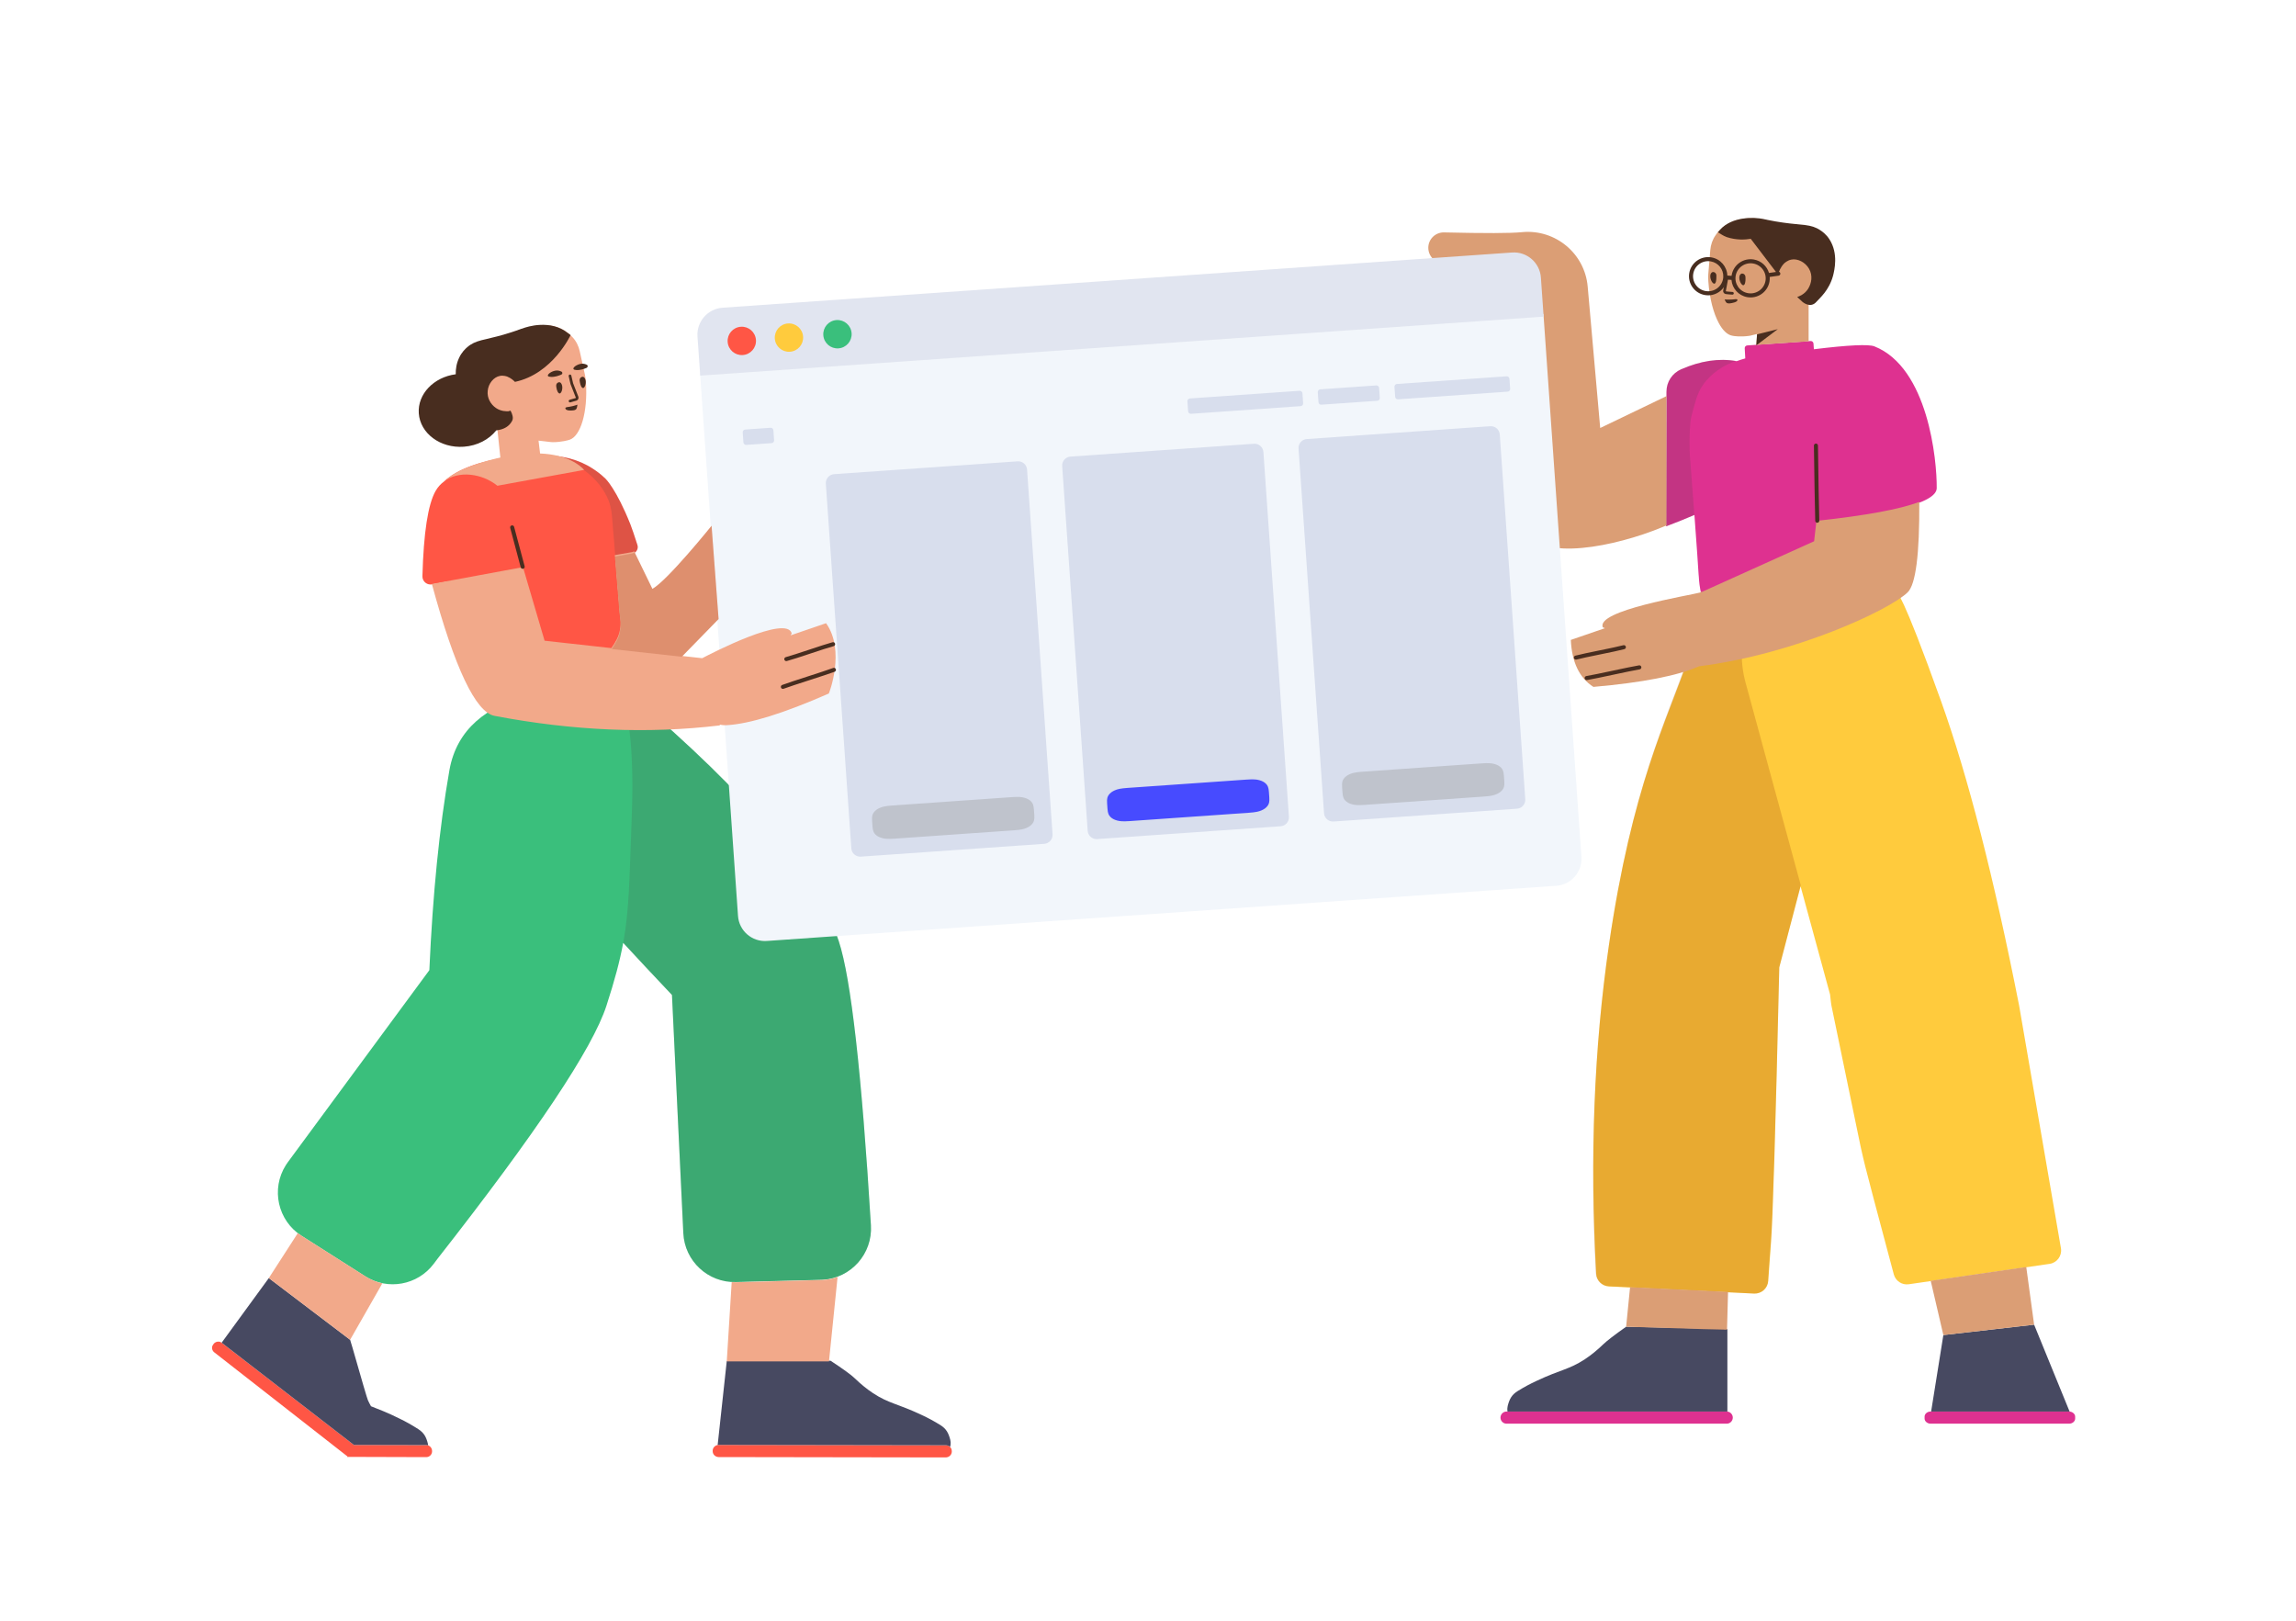 <svg width="466" height="329" viewBox="0 0 466 329" fill="none" xmlns="http://www.w3.org/2000/svg">
<path d="M419.945 288.949H391.848C391.19 288.949 390.615 288.475 390.615 287.906V287.526C390.615 286.957 391.163 286.482 391.848 286.482H419.945C420.603 286.482 421.179 286.957 421.179 287.526V287.906C421.179 288.475 420.63 288.949 419.945 288.949ZM350.456 286.482C351.138 286.482 351.69 287.035 351.69 287.716C351.69 288.397 351.138 288.949 350.456 288.949H305.775C305.094 288.949 304.542 288.397 304.542 287.716C304.542 287.035 305.094 286.482 305.775 286.482H350.456Z" fill="#DE3190"/>
<path d="M350.592 286.489C350.549 286.485 350.504 286.482 350.459 286.482H305.969C305.94 286.332 305.925 286.143 305.929 285.898C305.96 285.707 305.964 285.488 306.022 285.269C306.374 283.959 306.801 283.09 308.048 282.316C309.295 281.543 310.568 280.852 311.895 280.245C316.788 277.945 318.459 277.974 321.677 275.865C323.008 274.983 324.232 273.963 325.375 272.859C326.138 272.123 327.694 270.927 330.044 269.271L350.592 269.744V286.489ZM420.049 286.486C420.016 286.484 419.982 286.482 419.948 286.482H391.945L394.427 270.963L412.848 268.855L420.049 286.486Z" fill="#474961"/>
<path d="M358.96 118.068C359.898 117.011 360.946 116.033 362.099 115.154C365.449 113.896 371.842 112.564 376.404 114.018C381.739 115.717 385.031 120.364 385.031 120.364C385.031 120.364 385.813 119.55 393.973 142.339C399.413 157.533 404.691 178.121 409.808 204.104C410.298 207.013 413.125 223.423 418.29 253.334C418.294 253.358 418.298 253.383 418.302 253.408C418.519 254.906 417.48 256.296 415.982 256.513L387.41 260.65C386.035 260.849 384.728 259.987 384.369 258.645C380.806 245.319 378.879 238.035 378.589 236.792C377.965 234.311 377.351 231.501 376.715 228.282L371.716 204.113C371.667 203.878 371.572 203.118 371.431 201.832C369.099 193.279 367.105 185.965 365.448 179.891C364.117 185.003 362.676 190.484 361.126 196.334C360.373 229.139 359.811 247.794 359.439 252.299C359.381 252.996 359.198 255.561 358.89 259.995C358.787 261.484 357.512 262.616 356.022 262.543L326.567 261.101C325.165 261.032 324.041 259.916 323.964 258.514C322.661 234.877 323.524 212.641 326.55 191.809C331.248 159.474 338.347 146.262 342.581 133.824C342.628 133.676 345.987 128.356 352.658 117.866C354.977 117.879 357.078 117.947 358.96 118.068Z" fill="#FFCB3D"/>
<path opacity="0.2" d="M354.87 125.104C353.316 129.323 353.051 134.01 354.284 138.542C356.012 144.89 357.74 151.239 359.468 157.588C359.468 157.588 361.474 164.943 365.485 179.653C364.144 184.832 362.691 190.393 361.126 196.333C360.353 229.035 359.781 247.639 359.409 252.144C359.156 255.21 358.966 257.815 358.84 259.959C358.752 261.461 357.468 262.611 355.965 262.535L326.484 261.046C325.081 260.975 323.959 259.855 323.885 258.453C322.635 234.854 323.524 212.639 326.55 191.808C331.248 159.474 338.262 146.202 342.497 133.765C342.535 133.645 348.585 129.062 354.87 125.104Z" fill="#8C2A00"/>
<path d="M352.473 73.301C353.065 73.083 353.653 72.898 354.225 72.742L354.111 70.686C354.095 70.386 354.322 70.129 354.621 70.109L367.481 69.213C367.783 69.192 368.044 69.42 368.066 69.722L368.148 70.883C375.162 70.026 379.258 69.83 380.433 70.296C391.335 74.615 393.138 93.367 393.08 99.072C393.065 100.602 390.62 101.975 385.746 103.191C386.277 108.377 386.59 111.306 386.77 112.828C386.77 112.828 386.768 113.097 386.829 113.496C386.984 114.667 349.946 126.132 349.946 126.132C349.917 126.107 349.892 126.109 349.892 126.109C349.892 126.109 349.366 126.021 348.715 125.7C348.393 125.567 348.065 125.38 347.731 125.113C345.254 123.175 344.855 118.336 344.803 117.156C344.77 116.782 344.744 116.488 344.744 116.488C344.642 114.728 344.393 111.163 343.902 104.514C342.145 105.271 340.231 106.041 338.158 106.823L338.234 79.467C338.24 77.511 339.4 75.743 341.193 74.959C345.183 73.216 348.943 72.663 352.473 73.301Z" fill="#DE3190"/>
<path d="M350.521 269.866L345.641 269.754L330.044 269.271L330.843 261.239L350.727 262.205L350.521 269.866ZM391.861 259.947L411.253 257.146L412.848 268.855L394.427 270.963L391.861 259.947ZM367.081 59.141V69.274L356.464 69.999L356.612 67.789C355.095 68.176 355.183 68.131 355.037 68.163C353.274 68.416 351.807 68.209 351.54 68.126C350.568 67.943 349.618 67.023 348.837 65.547C347.778 63.578 346.964 60.595 346.728 57.098C346.67 56.6 346.695 56.11 346.719 55.62L347.123 50.768C347.21 49.684 347.57 48.628 348.219 47.711C348.483 47.301 348.738 46.972 349.042 46.703C352.321 43.327 357.444 44.407 358.356 44.639C358.463 44.678 358.572 44.689 358.678 44.728C359.658 45.103 360.603 45.284 361.555 45.41C361.991 45.456 362.305 45.871 362.259 46.304L361.498 53.224C361.761 53.087 365.895 51.44 367.047 52.271C367.998 52.967 368.402 57.311 367.081 59.141ZM344.964 120.338L345.245 120.091C345.372 120.091 345.445 120.098 345.468 120.111L368.196 109.854L368.664 105.719C378.725 104.63 385.684 103.345 389.541 101.864C389.608 112.496 388.824 118.612 387.189 120.213C383.48 123.841 364.171 132.807 344.841 135.227C340.52 137.142 333.374 138.537 323.401 139.411C320.556 137.591 319.027 134.413 318.816 129.876L325.741 127.495C325.461 127.398 325.317 127.327 325.317 127.327C323.819 123.904 342.802 120.874 345.224 120.221L344.964 120.338ZM339.292 106.164C329.959 110.46 314.932 113.727 310.916 109.047C305.656 102.918 304.964 86.231 308.839 58.984C300.381 57.111 294.523 55.075 291.264 52.876C290.382 52.281 289.864 51.279 289.889 50.218C289.929 48.495 291.364 47.13 293.094 47.17C301.376 47.364 306.625 47.348 308.839 47.123C308.894 47.117 308.95 47.112 309.005 47.107C315.722 46.517 321.648 51.464 322.24 58.157L324.78 86.866L338.228 80.398L338.214 106.575C338.578 106.438 338.938 106.301 339.292 106.164Z" fill="#DB9E75"/>
<path opacity="0.177" d="M352.265 73.249C349.803 74.183 347.293 75.701 345.614 78.166C345.133 78.881 344.528 79.957 344.117 81.474C344.058 81.694 343.998 81.888 343.939 82.108C343.799 82.578 343.498 83.574 343.255 84.645C342.998 85.852 342.887 88.123 342.93 91.269L342.937 91.35L343.001 92.663C343.36 97.421 343.652 101.32 343.887 104.506C342.143 105.26 340.24 106.025 338.179 106.803L338.236 79.457C338.241 77.506 339.394 75.74 341.18 74.953C345.093 73.227 348.788 72.659 352.265 73.249Z" fill="#444444"/>
<path d="M356.616 67.854L360.822 66.805L356.464 70.092L356.616 67.854Z" fill="#482D1F"/>
<path d="M364.757 60.271L364.782 60.269C365.154 60.143 366.242 59.763 366.967 58.631C367.693 57.5 367.944 55.907 367.176 54.564C366.433 53.252 364.869 52.402 363.514 52.699C362.752 52.867 362.202 53.385 362.141 53.434C361.308 54.28 361.041 55.24 361.041 55.24L360.903 55.899C360.752 55.675 360.614 55.454 360.49 55.237C358.769 52.999 357.052 50.733 355.334 48.468C354.212 48.653 352.436 48.769 350.464 48.123C349.772 47.886 349.186 47.441 348.666 47.139C348.823 46.964 348.976 46.815 349.105 46.636C351.511 43.952 355.94 44.031 357.935 44.459C358.177 44.512 359.038 44.712 360.283 44.925C360.959 45.05 361.504 45.107 361.829 45.169C365.873 45.757 367.533 45.436 369.463 46.736C369.825 46.966 370.646 47.546 371.309 48.576C373.179 51.488 372.294 54.908 372.049 55.925C371.232 58.968 369.316 60.502 368.687 61.232C367.428 62.72 365.792 61.232 365.792 61.232C365.792 61.232 365.372 60.863 364.757 60.271Z" fill="#482D1F"/>
<path d="M329.488 130.952C329.708 130.897 329.931 131.032 329.985 131.252C330.04 131.473 329.905 131.695 329.685 131.75C328.301 132.092 327.217 132.324 324.798 132.813C322.39 133.3 321.314 133.53 319.945 133.868C319.724 133.923 319.502 133.788 319.447 133.568C319.393 133.347 319.527 133.124 319.748 133.07C321.131 132.728 322.215 132.496 324.635 132.007C327.043 131.52 328.119 131.29 329.488 130.952ZM332.65 135.04C332.873 135 333.087 135.148 333.128 135.371C333.169 135.594 333.021 135.809 332.797 135.849C331.268 136.129 330.087 136.372 327.462 136.934C324.828 137.498 323.642 137.742 322.102 138.023C321.878 138.064 321.664 137.916 321.623 137.693C321.583 137.469 321.731 137.255 321.954 137.214C323.484 136.935 324.664 136.692 327.29 136.13C329.923 135.566 331.109 135.322 332.65 135.04Z" fill="#482D1F"/>
<path d="M348.361 55.843C348.361 56.314 348.385 57.122 348.13 57.465C347.733 57.978 346.916 56.615 347.164 55.689C347.312 55.327 347.502 55.194 347.723 55.205C348.056 55.208 348.337 55.507 348.361 55.843ZM354.256 56.153C354.283 56.629 354.307 57.437 354.024 57.775C353.627 58.288 352.811 56.925 353.058 55.999C353.206 55.637 353.396 55.504 353.617 55.515C353.951 55.518 354.232 55.817 354.256 56.153Z" fill="#482D1F"/>
<path d="M350.781 56.392L350.278 59.075C350.277 59.084 350.31 59.132 350.323 59.134C350.471 59.16 350.623 59.177 350.863 59.195C350.909 59.199 350.958 59.203 351.028 59.208C351.117 59.214 351.165 59.218 351.211 59.221C351.37 59.233 351.501 59.243 351.641 59.255C351.792 59.269 351.904 59.402 351.89 59.552C351.877 59.703 351.744 59.815 351.593 59.801C351.456 59.789 351.327 59.779 351.171 59.768C351.125 59.764 351.077 59.761 350.988 59.754C350.917 59.749 350.868 59.745 350.82 59.742C350.565 59.722 350.397 59.703 350.228 59.674C349.917 59.619 349.684 59.287 349.739 58.977L350.242 56.291C350.27 56.142 350.413 56.044 350.562 56.072C350.711 56.1 350.809 56.243 350.781 56.392Z" fill="#482D1F"/>
<path d="M359.184 56.208C359.207 56.521 359.191 56.841 359.134 57.163C358.761 59.272 356.742 60.68 354.625 60.308C352.845 59.996 351.562 58.524 351.421 56.809L350.524 56.745C350.144 58.847 348.129 60.248 346.017 59.878C343.9 59.506 342.486 57.495 342.859 55.386C343.233 53.277 345.252 51.87 347.368 52.241C349.212 52.565 350.523 54.132 350.584 55.925L351.441 55.986C351.449 55.93 351.458 55.873 351.468 55.816C351.841 53.707 353.86 52.3 355.977 52.672C357.483 52.936 358.633 54.03 359.037 55.399L360.875 55.136C361.1 55.104 361.308 55.26 361.34 55.485C361.372 55.71 361.216 55.918 360.991 55.95L359.184 56.208ZM349.76 56.196C349.83 54.685 348.763 53.321 347.226 53.051C345.556 52.758 343.963 53.868 343.669 55.529C343.375 57.19 344.489 58.775 346.159 59.068C347.83 59.361 349.422 58.251 349.716 56.59C349.73 56.513 349.74 56.436 349.748 56.36C349.745 56.333 349.744 56.306 349.746 56.278C349.748 56.25 349.753 56.222 349.76 56.196ZM358.324 57.02C358.619 55.359 357.504 53.775 355.834 53.481C354.164 53.188 352.572 54.298 352.277 55.96C351.983 57.62 353.098 59.205 354.768 59.498C356.438 59.791 358.03 58.681 358.324 57.02Z" fill="#482D1F"/>
<path d="M351.838 61.424C352.042 61.377 352.539 61.242 352.613 60.978C352.623 60.925 352.664 60.849 352.615 60.812C352.504 60.654 352.156 60.732 351.646 60.781C350.744 60.844 350.033 60.775 350.033 60.775C350.033 60.775 350.227 61.252 350.369 61.388C350.641 61.741 351.545 61.511 351.838 61.424Z" fill="#482D1F"/>
<path d="M369.246 105.683C369.188 103.269 369.143 101.158 369.111 99.349C369.079 97.539 369.035 94.567 368.977 90.433C368.974 90.206 368.787 90.024 368.56 90.027C368.333 90.031 368.151 90.217 368.154 90.444C368.212 94.579 368.257 97.552 368.289 99.363C368.321 101.174 368.366 103.287 368.424 105.703C368.429 105.93 368.618 106.109 368.845 106.104C369.072 106.098 369.251 105.91 369.246 105.683Z" fill="#482D1F"/>
<path d="M193.175 294.487L193.178 294.651C193.16 295.282 192.619 295.785 191.954 295.797L145.856 295.724C145.191 295.708 144.661 295.197 144.65 294.566L144.647 294.402C144.665 293.771 145.206 293.268 145.871 293.257L191.94 293.33C192.634 293.318 193.163 293.829 193.175 294.487ZM70.516 295.523L70.448 295.537L43.481 274.46C42.988 274.077 42.878 273.337 43.289 272.871L43.371 272.734C43.618 272.432 44.002 272.268 44.386 272.295C44.605 272.295 44.797 272.377 44.989 272.514L71.83 293.264L86.519 293.296C87.15 293.285 87.652 293.797 87.69 294.427L87.693 294.592C87.677 295.223 87.165 295.725 86.534 295.736L70.468 295.687C70.484 295.633 70.5 295.578 70.516 295.523Z" fill="#FF5645"/>
<path d="M192.817 293.661C192.597 293.45 192.289 293.324 191.94 293.33L145.871 293.257C145.798 293.258 145.726 293.265 145.656 293.278L147.505 276.227L168.56 276.167C171.093 277.822 172.74 279.018 173.502 279.754C174.646 280.858 175.87 281.879 177.201 282.76C180.418 284.87 182.09 284.841 186.983 287.14C188.309 287.748 189.583 288.438 190.83 289.212C192.077 289.985 192.503 290.855 192.855 292.165C192.914 292.383 192.918 292.602 192.948 292.794C192.956 293.226 192.904 293.484 192.817 293.661ZM44.987 272.513L54.559 259.395L71.061 271.922L71.554 273.566C73.473 280.291 74.515 283.837 74.679 284.202C74.877 284.63 75.082 285.025 75.298 285.41C76.788 286.017 78.481 286.61 81.066 287.903C82.382 288.533 83.643 289.246 84.876 290.041C86.11 290.836 86.521 291.713 86.85 293.029C86.878 293.139 86.891 293.25 86.902 293.357C86.782 293.315 86.654 293.294 86.519 293.296L71.83 293.264L44.989 272.514C44.988 272.514 44.987 272.513 44.987 272.513Z" fill="#474961"/>
<path d="M125.756 140.025C125.838 140.036 125.92 140.049 126.002 140.065C126.796 140.215 127.536 140.568 128.152 141.091C151.878 161.225 165.911 177.878 170.25 191.05C172.711 198.52 174.883 217.74 176.767 248.71C177.116 254.453 172.744 259.391 167.002 259.74C166.881 259.747 166.76 259.753 166.639 259.756L149.361 260.203C143.699 260.349 138.957 255.943 138.688 250.285L136.384 201.938C132.597 197.934 129.297 194.408 126.485 191.358C125.81 195.037 124.769 198.922 123.086 204.119C120.281 212.779 108.855 229.895 88.808 255.466L88.038 256.493C84.773 260.843 78.71 261.949 74.119 259.031L61.227 250.836C56.372 247.75 54.938 241.312 58.024 236.457C58.152 236.255 58.287 236.058 58.429 235.865L87.141 196.906C87.825 181.461 89.18 167.949 91.205 156.369C94.244 139 116.986 139.375 125.593 139.661C125.648 139.78 125.703 139.901 125.756 140.025Z" fill="#3ABF7C"/>
<path opacity="0.177" d="M125.739 140.021C125.827 140.033 125.915 140.047 126.003 140.064C126.796 140.214 127.537 140.567 128.152 141.089C151.879 161.223 165.912 177.877 170.251 191.049C172.711 198.519 174.883 217.739 176.767 248.709C177.116 254.451 172.744 259.39 167.002 259.739C166.881 259.746 166.76 259.751 166.639 259.754L149.362 260.201C143.699 260.348 138.957 255.942 138.688 250.284L136.385 201.937C132.6 197.936 129.302 194.411 126.49 191.362C127.733 184.567 127.728 178.461 128.21 166.061C128.696 153.588 127.872 144.908 125.739 140.021Z" fill="#444444"/>
<path d="M142.082 75.689L313.261 63.719L320.967 173.92C321.178 176.94 318.901 179.56 315.881 179.771L155.639 190.976C152.618 191.188 149.999 188.91 149.787 185.89L142.082 75.689Z" fill="#F2F6FB"/>
<path d="M151.254 87.18L156.384 86.822C156.687 86.801 156.949 87.028 156.97 87.33L157.111 89.352C157.132 89.654 156.904 89.916 156.602 89.937L151.471 90.296C151.169 90.317 150.907 90.09 150.886 89.787L150.745 87.766C150.724 87.464 150.952 87.202 151.254 87.18ZM283.529 77.931L305.778 76.375C306.08 76.354 306.342 76.582 306.363 76.884L306.504 78.906C306.525 79.208 306.298 79.47 305.995 79.491L283.747 81.047C283.445 81.068 283.183 80.84 283.161 80.538L283.02 78.516C282.999 78.214 283.227 77.952 283.529 77.931ZM241.512 80.869L263.761 79.313C264.063 79.292 264.325 79.52 264.346 79.822L264.487 81.844C264.508 82.146 264.281 82.408 263.979 82.429L241.73 83.985C241.428 84.006 241.166 83.778 241.145 83.476L241.003 81.454C240.982 81.152 241.21 80.89 241.512 80.869ZM267.967 79.019L279.323 78.225C279.625 78.204 279.887 78.432 279.908 78.734L280.049 80.756C280.07 81.058 279.843 81.32 279.54 81.341L268.185 82.135C267.883 82.156 267.621 81.928 267.6 81.626L267.458 79.604C267.437 79.302 267.665 79.04 267.967 79.019Z" fill="#D8DEED"/>
<path d="M206.523 93.631L169.291 96.234C168.294 96.304 167.542 97.168 167.612 98.165L172.788 172.183C172.858 173.179 173.722 173.931 174.719 173.861L211.951 171.258C212.948 171.188 213.699 170.323 213.629 169.327L208.454 95.309C208.384 94.312 207.519 93.561 206.523 93.631Z" fill="#D8DEED"/>
<path d="M254.493 90.067L217.262 92.671C216.265 92.74 215.513 93.605 215.583 94.602L220.759 168.619C220.828 169.616 221.693 170.367 222.69 170.298L259.922 167.694C260.918 167.624 261.67 166.76 261.6 165.763L256.424 91.746C256.355 90.749 255.49 89.998 254.493 90.067Z" fill="#D8DEED"/>
<path d="M302.464 86.504L265.232 89.107C264.235 89.177 263.484 90.041 263.554 91.038L268.729 165.056C268.799 166.052 269.664 166.804 270.66 166.734L307.892 164.131C308.889 164.061 309.641 163.196 309.571 162.2L304.395 88.182C304.325 87.186 303.461 86.434 302.464 86.504Z" fill="#D8DEED"/>
<path d="M228.872 159.912L252.974 158.227C254.435 158.125 255.016 158.187 255.593 158.341C256.171 158.495 256.634 158.747 256.961 159.087C257.288 159.427 257.474 159.783 257.54 160.717L257.619 161.857C257.685 162.791 257.55 163.169 257.273 163.552C256.996 163.934 256.573 164.248 256.023 164.481C255.472 164.713 254.906 164.856 253.445 164.958L229.343 166.644C227.882 166.746 227.302 166.683 226.724 166.529C226.146 166.376 225.683 166.123 225.356 165.783C225.029 165.443 224.843 165.088 224.778 164.153L224.698 163.014C224.633 162.079 224.768 161.701 225.044 161.319C225.321 160.937 225.744 160.622 226.295 160.39C226.845 160.157 227.412 160.014 228.872 159.912Z" fill="#474BFF"/>
<path d="M181.176 163.476L205.278 161.79C206.738 161.688 207.319 161.751 207.897 161.905C208.475 162.058 208.937 162.311 209.264 162.65C209.591 162.99 209.778 163.346 209.843 164.281L209.923 165.42C209.988 166.355 209.853 166.733 209.577 167.115C209.3 167.497 208.877 167.811 208.326 168.044C207.775 168.277 207.209 168.419 205.749 168.522L181.647 170.207C180.186 170.309 179.605 170.246 179.027 170.093C178.45 169.939 177.987 169.687 177.66 169.347C177.333 169.007 177.147 168.651 177.081 167.717L177.002 166.577C176.936 165.643 177.071 165.264 177.348 164.882C177.624 164.5 178.047 164.186 178.598 163.953C179.149 163.721 179.715 163.578 181.176 163.476Z" fill="#BFC3CC"/>
<path d="M276.569 156.623L300.671 154.938C302.131 154.836 302.712 154.898 303.29 155.052C303.868 155.206 304.33 155.458 304.657 155.798C304.984 156.138 305.171 156.494 305.236 157.428L305.316 158.568C305.381 159.502 305.246 159.88 304.969 160.263C304.693 160.645 304.27 160.959 303.719 161.191C303.168 161.424 302.602 161.567 301.141 161.669L277.039 163.354C275.579 163.457 274.998 163.394 274.42 163.24C273.843 163.087 273.38 162.834 273.053 162.494C272.726 162.154 272.54 161.799 272.474 160.864L272.394 159.725C272.329 158.79 272.464 158.412 272.741 158.03C273.017 157.648 273.44 157.333 273.991 157.101C274.542 156.868 275.108 156.725 276.569 156.623Z" fill="#BFC3CC"/>
<path d="M141.565 68.306C141.354 65.286 143.631 62.666 146.654 62.454L306.891 51.249C309.913 51.038 312.534 53.317 312.745 56.336L313.299 64.266L142.12 76.236L141.565 68.306Z" fill="#E1E5F0"/>
<path d="M150.758 72.06C152.344 71.949 153.54 70.574 153.429 68.988C153.318 67.403 151.942 66.207 150.357 66.318C148.771 66.429 147.575 67.804 147.686 69.39C147.797 70.975 149.173 72.171 150.758 72.06Z" fill="#FF5645"/>
<path d="M160.329 71.39C161.915 71.279 163.11 69.904 162.999 68.318C162.889 66.733 161.513 65.537 159.927 65.648C158.342 65.759 157.146 67.134 157.257 68.72C157.368 70.306 158.743 71.501 160.329 71.39Z" fill="#FFCB3D"/>
<path d="M170.173 70.703C171.759 70.592 172.955 69.216 172.844 67.631C172.733 66.045 171.357 64.85 169.772 64.96C168.186 65.071 166.99 66.447 167.101 68.032C167.212 69.618 168.587 70.814 170.173 70.703Z" fill="#3ABF7C"/>
<path d="M90.71 118.042L87.678 118.602C87.564 118.623 87.449 118.632 87.334 118.629C86.426 118.604 85.71 117.848 85.735 116.94C85.977 108.106 86.868 102.342 88.406 99.648C88.856 98.86 89.437 98.225 90.108 97.733C92.852 95.128 97.52 93.661 103.088 92.713L104.627 92.442C107.007 92.038 109.299 92.068 111.428 92.451C114.084 92.553 117.353 93.169 120.326 95.129C120.798 95.436 121.804 96.093 122.914 97.178C122.914 97.178 125.092 99.271 127.935 106.397C128.265 107.241 128.744 108.645 129.372 110.606C129.603 111.327 129.206 112.099 128.485 112.33C128.435 112.345 128.385 112.358 128.335 112.368L124.887 113.055L125.796 124.254C125.821 124.556 125.842 124.83 125.894 125.127C126.114 126.536 126.122 128.316 125.214 129.951C123.911 132.352 121.843 135.779 111.026 137.575C100.965 139.237 98.039 136.691 96.057 134.925C94.639 133.672 94.044 131.718 93.779 130.373C93.727 130.076 93.652 129.81 93.573 129.518L90.71 118.042Z" fill="#FF5645"/>
<path opacity="0.177" d="M111.38 92.447C116.717 93.393 121.029 96.556 123.107 100.654C123.786 101.982 124.134 103.479 124.229 104.966L124.885 113.055L128.321 112.386C128.372 112.376 128.422 112.364 128.472 112.348C129.193 112.12 129.594 111.35 129.366 110.628C128.742 108.653 128.265 107.242 127.935 106.396C125.092 99.271 122.914 97.178 122.914 97.178C121.804 96.093 120.798 95.436 120.326 95.129C117.306 93.138 114.042 92.533 111.38 92.447Z" fill="#444444"/>
<path d="M148.506 260.222C148.812 260.241 149.121 260.246 149.433 260.238L166.71 259.791C166.831 259.788 166.952 259.783 167.073 259.776C168.097 259.713 169.077 259.505 169.995 259.173L168.253 276.308H147.506L148.506 260.222ZM77.603 260.465L71.061 271.922L54.559 259.395L60.447 250.269C60.718 250.482 61.002 250.683 61.298 250.872L74.191 259.066C75.266 259.75 76.421 260.213 77.603 260.465ZM138.538 133.145L142.522 133.587C144.219 132.693 159.679 124.672 160.687 128.563C160.687 128.563 160.62 128.704 160.463 128.947L167.661 126.483C171.63 132.039 168.27 140.725 168.217 140.755C159.031 144.785 152.136 146.926 147.53 147.179C146.998 147.208 146.522 147.174 146.103 147.077C146.096 147.127 146.089 147.178 146.082 147.229C131.55 148.972 116.315 148.327 100.377 145.293C96.543 144.563 92.301 135.638 87.651 118.518C87.696 118.514 87.741 118.507 87.785 118.499L105.676 115.192C105.835 115.163 105.986 115.111 106.124 115.041L110.531 130.037L124.078 131.54C124.522 130.943 124.844 130.367 125.13 129.84C126.039 128.204 126.031 126.424 125.811 125.016C125.758 124.719 125.738 124.444 125.712 124.142L124.782 112.671L128.238 112.062C128.311 112.049 128.383 112.03 128.453 112.006C128.547 111.973 128.636 111.931 128.717 111.88L132.414 119.518C135.482 117.82 144.421 106.715 144.421 106.715C144.421 106.715 144.896 113.019 145.846 125.627L138.538 133.145ZM109.303 89.431L109.617 92.037C115.18 92.264 117.708 94.427 118.56 95.37C118.56 95.37 112.691 96.441 100.953 98.585C97.788 96.047 93.076 95.471 90.149 97.679C91.775 96.105 94.582 94.75 98.57 93.614C99.614 93.317 100.607 93.068 101.553 92.861L100.531 83.141C100.471 83.107 100.412 83.072 100.352 83.034C99.283 82.327 98.477 81.011 98.63 79.465C98.759 78.04 99.826 76.079 101.126 75.845C101.855 75.706 103.89 76.325 103.746 75.682C103.65 75.254 103.089 72.983 102.062 68.869C101.975 68.438 102.227 68.001 102.651 67.888C103.611 67.659 104.561 67.603 105.503 67.095C105.609 67.067 105.708 67.012 105.814 66.984C106.686 66.636 111.539 64.626 115.246 67.55C115.562 67.777 115.873 68.091 116.191 68.431C116.943 69.223 117.438 70.226 117.669 71.299L118.727 76.095C118.802 76.586 118.903 77.07 118.925 77.575C119.328 83.739 117.819 88.485 115.637 89.24C115.379 89.337 113.957 89.747 112.168 89.743C111.995 89.733 112.149 89.777 109.683 89.473C109.553 89.459 109.427 89.445 109.303 89.431Z" fill="#F2A98A"/>
<path opacity="0.2" d="M138.329 133.294L145.845 125.666C144.895 113.032 144.421 106.715 144.421 106.715C144.421 106.715 135.482 117.82 132.414 119.518L128.79 112.129C128.692 112.196 128.583 112.252 128.465 112.293C128.395 112.318 128.323 112.337 128.25 112.349L124.794 112.959L125.724 124.43C125.75 124.731 125.77 125.006 125.823 125.303C126.043 126.712 126.051 128.492 125.142 130.127C124.873 130.623 124.572 131.162 124.167 131.722L138.329 133.294Z" fill="#8C2A00"/>
<path d="M159.475 133.373C160.831 132.983 161.879 132.645 164.21 131.866C166.552 131.083 167.608 130.743 168.979 130.349C169.197 130.286 169.425 130.412 169.487 130.631C169.55 130.849 169.424 131.077 169.206 131.139C167.85 131.529 166.802 131.867 164.471 132.646C162.128 133.429 161.073 133.769 159.702 134.163C159.484 134.226 159.256 134.099 159.193 133.881C159.131 133.663 159.257 133.435 159.475 133.373ZM158.758 139.016C160.234 138.491 161.385 138.111 163.95 137.286C166.507 136.463 167.652 136.085 169.118 135.564C169.331 135.488 169.567 135.599 169.643 135.813C169.719 136.027 169.607 136.262 169.393 136.339C167.917 136.864 166.766 137.244 164.201 138.069C161.644 138.891 160.499 139.27 159.033 139.791C158.819 139.867 158.584 139.755 158.508 139.541C158.432 139.328 158.544 139.092 158.758 139.016Z" fill="#482D1F"/>
<path d="M92.496 75.96C92.474 74.902 92.645 73.746 93.189 72.608C93.708 71.475 94.461 70.791 94.782 70.506C96.552 68.954 98.256 69.065 102.259 67.907C103.099 67.654 104.337 67.294 105.777 66.737C105.89 66.736 105.989 66.681 106.094 66.652C106.966 66.305 111.748 64.769 115.26 67.602C115.274 67.655 115.804 67.939 115.799 68.025C115.799 68.025 112.146 75.9 104.512 77.505C104.308 77.285 103.766 76.763 102.954 76.433C102.861 76.401 102.198 76.153 101.469 76.292C100.17 76.526 99.116 77.887 98.987 79.312C98.819 80.805 99.619 82.094 100.661 82.808C101.704 83.522 102.827 83.477 103.192 83.464L103.621 83.34C103.992 84.049 104.249 84.814 103.95 85.397C103.372 86.523 102.297 87.173 100.723 87.347C99.268 89.189 96.888 90.474 94.127 90.667C89.37 91 85.283 87.964 84.998 83.886C84.725 79.982 88.037 76.538 92.496 75.96ZM119.08 74.645C118.598 74.86 117.772 75.166 116.96 75.1C115.695 75.041 116.716 74.087 117.816 73.849C118.353 73.733 118.821 73.892 119.116 74.04C119.351 74.175 119.33 74.522 119.08 74.645ZM113.943 76.022C113.435 76.243 112.609 76.55 111.77 76.491C110.513 76.459 111.527 75.477 112.627 75.239C113.19 75.117 113.658 75.275 113.953 75.423C114.214 75.552 114.194 75.898 113.943 76.022Z" fill="#482D1F"/>
<path d="M117.64 77.217C117.608 76.885 117.809 76.576 118.127 76.491C118.338 76.434 118.552 76.49 118.731 76.84C119.143 77.637 118.649 79.075 118.177 78.691C117.827 78.444 117.708 77.681 117.64 77.217ZM112.884 78.321C112.852 77.989 113.053 77.68 113.371 77.595C113.583 77.538 113.796 77.594 113.975 77.944C114.388 78.741 113.893 80.179 113.421 79.795C113.071 79.548 112.926 78.793 112.884 78.321Z" fill="#482D1F"/>
<path d="M115.642 83.314C115.442 83.311 114.949 83.272 114.792 83.002C114.778 82.95 114.73 82.877 114.742 82.817C114.806 82.63 115.171 82.617 115.662 82.542C116.53 82.395 117.197 82.131 117.197 82.131C117.197 82.131 117.128 82.717 117.031 82.885C116.879 83.38 115.954 83.315 115.642 83.314Z" fill="#482D1F"/>
<path d="M116.318 77.787L117.387 80.517L117.397 80.546C117.474 80.835 117.348 81.156 117.073 81.281C117.022 81.301 116.993 81.311 116.963 81.321C116.688 81.414 116.488 81.47 115.767 81.664C115.62 81.703 115.47 81.616 115.431 81.47C115.392 81.324 115.479 81.173 115.625 81.134C116.333 80.944 116.528 80.889 116.787 80.801C116.815 80.792 116.841 80.783 116.868 80.773C116.863 80.775 116.876 80.738 116.87 80.698L115.8 77.969L115.788 77.931L115.423 76.354C115.388 76.207 115.48 76.06 115.628 76.025C115.775 75.991 115.922 76.083 115.957 76.231L116.318 77.787Z" fill="#482D1F"/>
<path d="M106.482 114.931C105.815 112.365 105.104 109.698 104.347 106.93C104.287 106.711 104.061 106.582 103.842 106.642C103.623 106.701 103.494 106.928 103.554 107.147C104.31 109.912 105.02 112.575 105.686 115.138C105.743 115.357 105.967 115.489 106.187 115.432C106.407 115.375 106.539 115.151 106.482 114.931Z" fill="#482D1F"/>
</svg>
